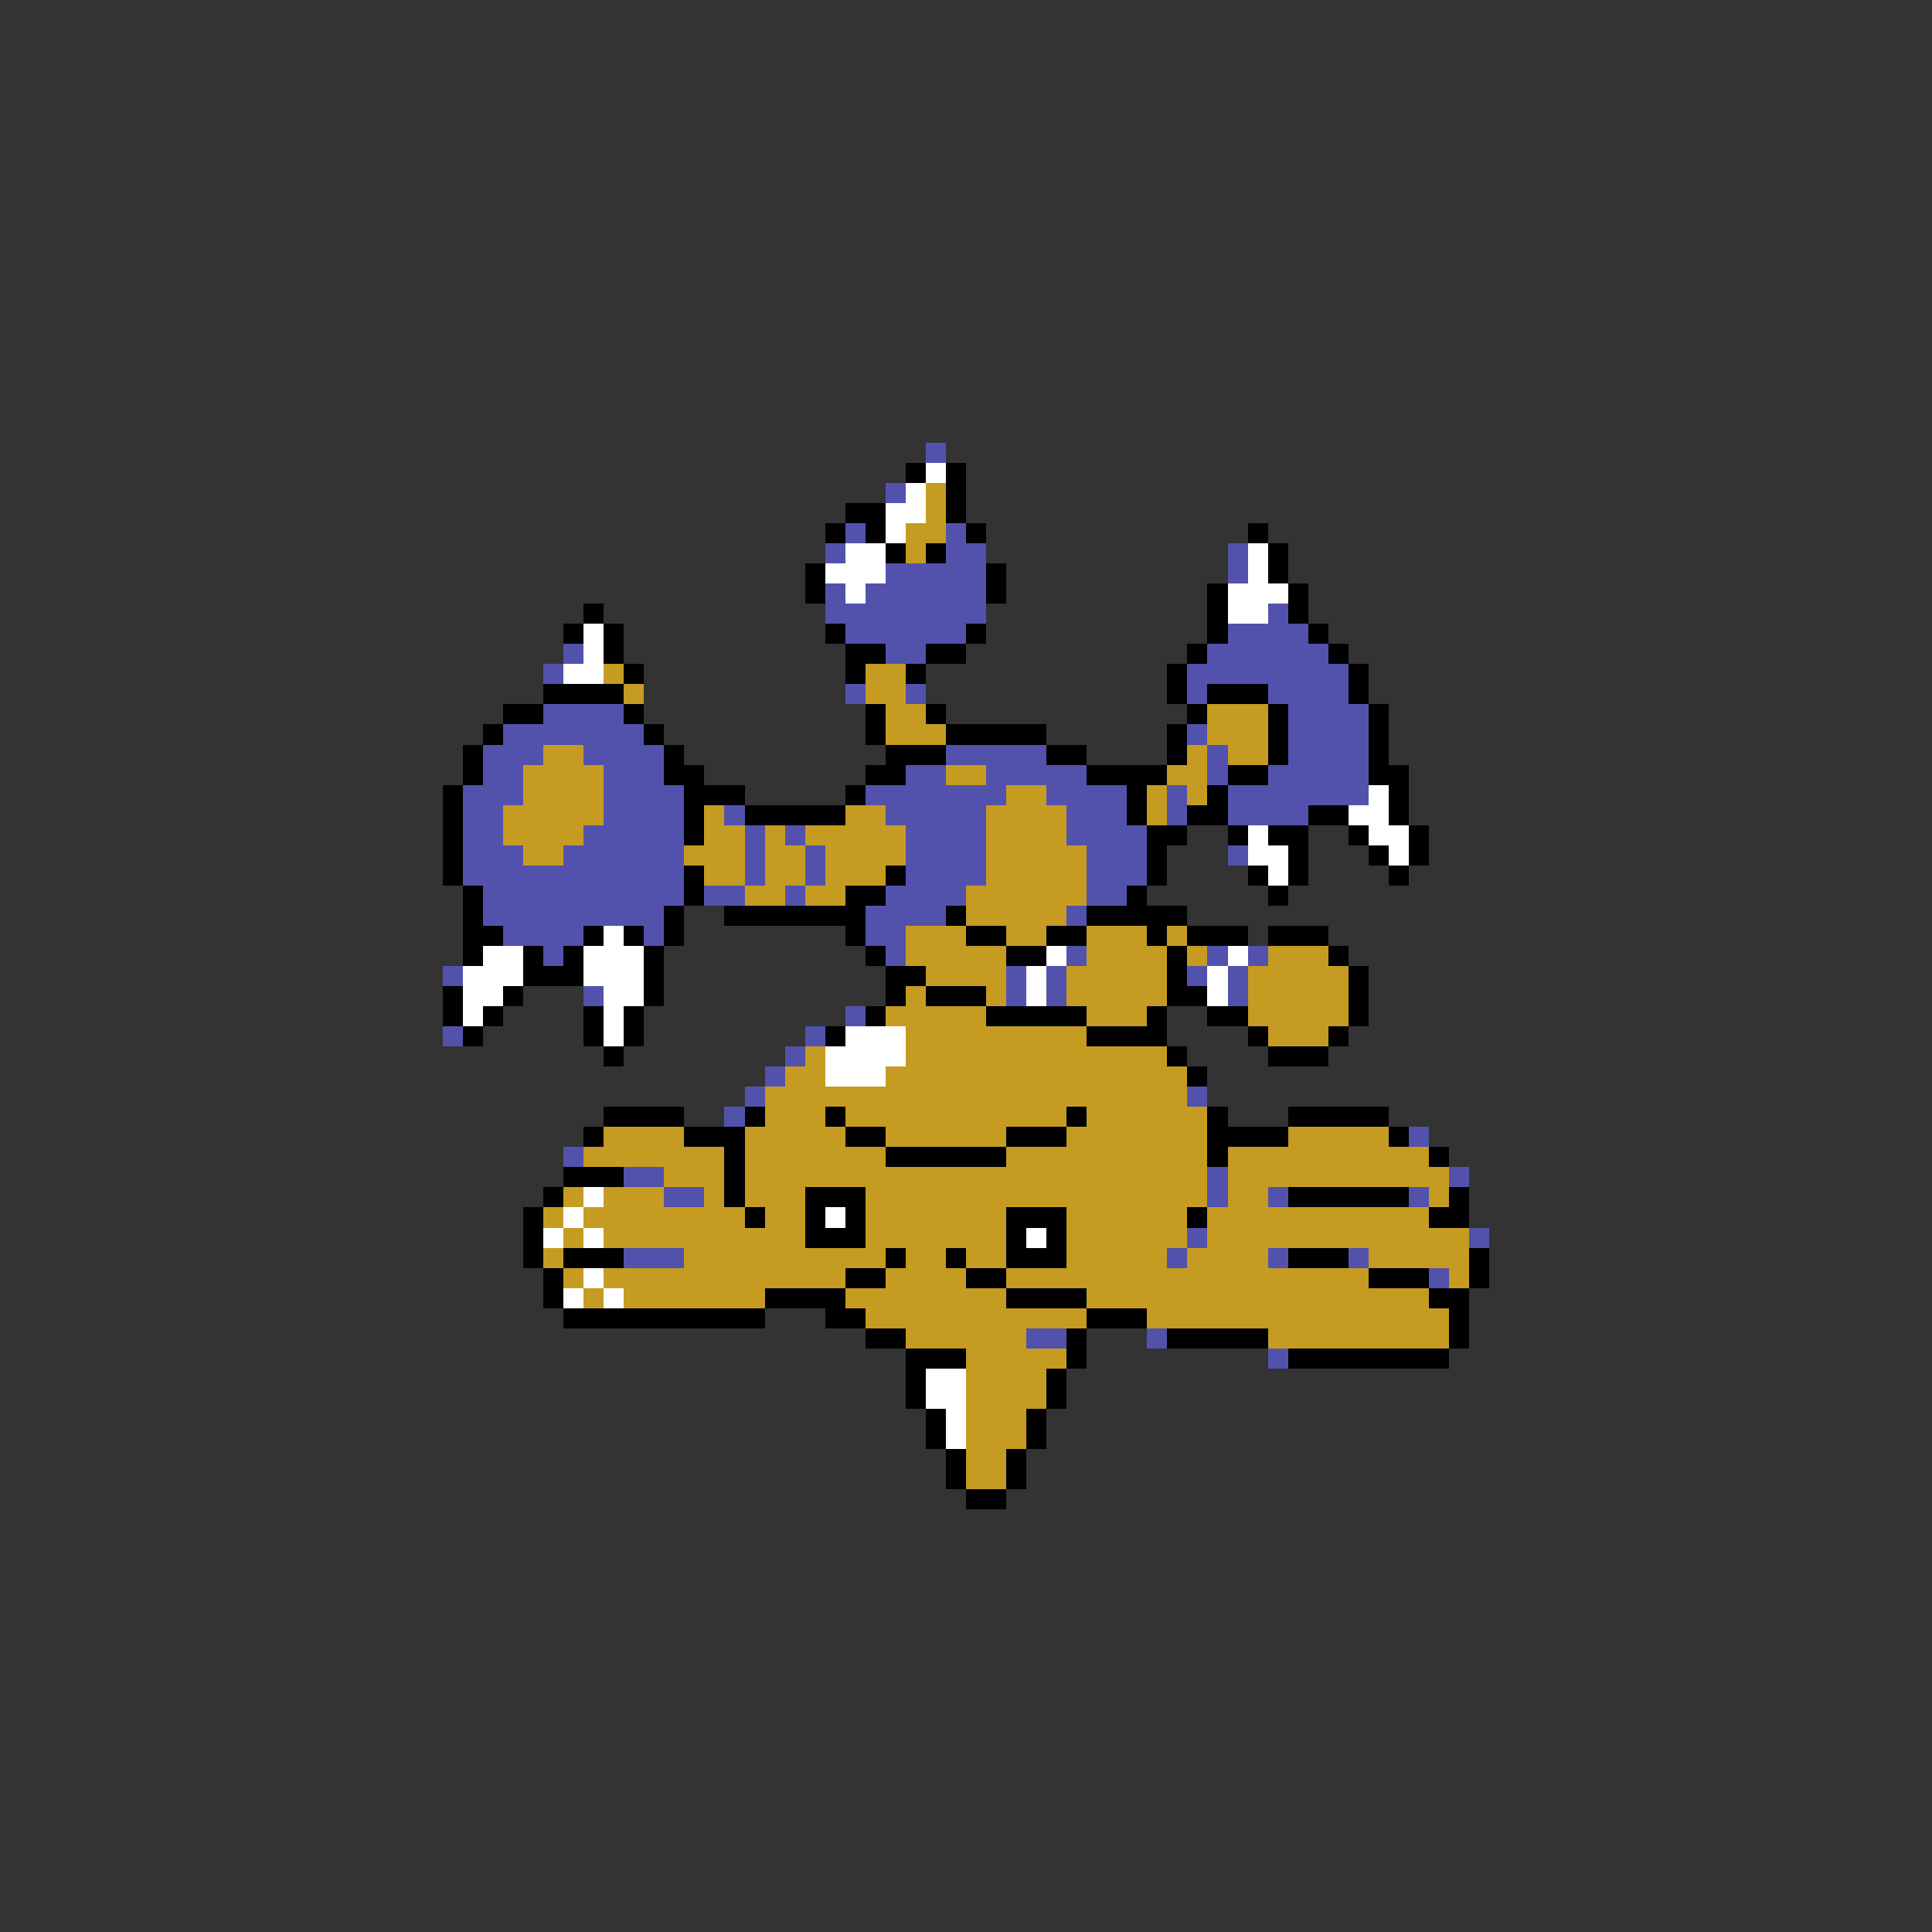 <svg xmlns="http://www.w3.org/2000/svg" viewBox="0 -0.5 96 96" shape-rendering="crispEdges">
<rect x="0" y="-0.5" width="96" height="96" fill="#333333" stroke="none"/>
<path stroke="#5252ad" d="M46 22h1M44 24h1M42 26h1M47 26h1M41 27h1M47 27h2M61 27h1M44 28h5M61 28h1M41 29h1M43 29h6M41 30h8M63 30h1M42 31h6M61 31h4M28 32h1M44 32h2M60 32h6M27 33h1M59 33h8M42 34h1M45 34h1M59 34h1M63 34h4M27 35h4M64 35h4M25 36h7M59 36h1M64 36h4M24 37h3M29 37h4M47 37h5M60 37h1M64 37h4M24 38h2M30 38h3M45 38h2M49 38h5M60 38h1M63 38h5M23 39h3M30 39h4M43 39h7M52 39h4M58 39h1M61 39h7M23 40h2M30 40h4M36 40h1M44 40h5M53 40h3M58 40h1M61 40h4M23 41h2M29 41h5M37 41h1M39 41h1M45 41h4M53 41h4M23 42h3M28 42h6M37 42h1M40 42h1M45 42h4M54 42h3M61 42h1M23 43h11M37 43h1M40 43h1M45 43h4M54 43h3M24 44h10M35 44h2M39 44h1M44 44h4M54 44h2M24 45h9M43 45h4M53 45h1M25 46h4M32 46h1M43 46h2M27 47h1M44 47h1M53 47h1M60 47h1M62 47h1M22 48h1M50 48h1M52 48h1M59 48h1M61 48h1M29 49h1M50 49h1M52 49h1M61 49h1M42 50h1M22 51h1M40 51h1M39 52h1M38 53h1M37 54h1M59 54h1M36 55h1M70 56h1M28 57h1M31 58h2M60 58h1M72 58h1M33 59h2M60 59h1M63 59h1M70 59h1M59 61h1M73 61h1M31 62h3M58 62h1M63 62h1M67 62h1M71 63h1M51 66h2M57 66h1M63 67h1" />
<path stroke="#000000" d="M45 23h1M47 23h1M47 24h1M42 25h2M47 25h1M41 26h1M43 26h1M48 26h1M62 26h1M44 27h1M46 27h1M63 27h1M40 28h1M49 28h1M63 28h1M40 29h1M49 29h1M60 29h1M64 29h1M29 30h1M60 30h1M64 30h1M28 31h1M30 31h1M41 31h1M48 31h1M60 31h1M65 31h1M30 32h1M42 32h2M46 32h2M59 32h1M66 32h1M31 33h1M42 33h1M45 33h1M58 33h1M67 33h1M27 34h4M58 34h1M60 34h3M67 34h1M25 35h2M31 35h1M43 35h1M46 35h1M59 35h1M63 35h1M68 35h1M24 36h1M32 36h1M43 36h1M47 36h5M58 36h1M63 36h1M68 36h1M23 37h1M33 37h1M44 37h3M52 37h2M58 37h1M63 37h1M68 37h1M23 38h1M33 38h2M43 38h2M54 38h4M61 38h2M68 38h2M22 39h1M34 39h3M42 39h1M56 39h1M60 39h1M69 39h1M22 40h1M34 40h1M37 40h5M56 40h1M59 40h2M65 40h2M69 40h1M22 41h1M34 41h1M57 41h2M61 41h1M63 41h2M67 41h1M70 41h1M22 42h1M57 42h1M64 42h1M68 42h1M70 42h1M22 43h1M34 43h1M44 43h1M57 43h1M62 43h1M64 43h1M69 43h1M23 44h1M34 44h1M42 44h2M56 44h1M63 44h1M23 45h1M33 45h1M36 45h7M47 45h1M54 45h5M23 46h2M29 46h1M31 46h1M33 46h1M42 46h1M48 46h2M52 46h2M57 46h1M59 46h3M63 46h3M23 47h1M26 47h1M28 47h1M32 47h1M43 47h1M50 47h2M58 47h1M66 47h1M26 48h3M32 48h1M44 48h2M58 48h1M67 48h1M22 49h1M25 49h1M32 49h1M44 49h1M46 49h3M58 49h2M67 49h1M22 50h1M24 50h1M29 50h1M31 50h1M43 50h1M49 50h5M57 50h1M60 50h2M67 50h1M23 51h1M29 51h1M31 51h1M41 51h1M54 51h4M62 51h1M66 51h1M30 52h1M58 52h1M63 52h3M59 53h1M30 55h4M37 55h1M41 55h1M53 55h1M60 55h1M64 55h5M29 56h1M34 56h3M42 56h2M50 56h3M60 56h4M69 56h1M36 57h1M44 57h6M60 57h1M71 57h1M28 58h3M36 58h1M27 59h1M36 59h1M40 59h3M64 59h6M72 59h1M26 60h1M37 60h1M40 60h1M42 60h1M50 60h3M59 60h1M71 60h2M26 61h1M40 61h3M50 61h1M52 61h1M26 62h1M28 62h3M44 62h1M47 62h1M50 62h3M64 62h3M73 62h1M27 63h1M42 63h2M48 63h2M68 63h3M73 63h1M27 64h1M38 64h4M50 64h4M71 64h2M28 65h10M41 65h2M54 65h3M72 65h1M43 66h2M53 66h1M58 66h5M72 66h1M45 67h3M53 67h1M64 67h8M45 68h1M52 68h1M45 69h1M52 69h1M46 70h1M51 70h1M46 71h1M51 71h1M47 72h1M50 72h1M47 73h1M50 73h1M48 74h2" />
<path stroke="#ffffff" d="M46 23h1M45 24h1M44 25h2M44 26h1M42 27h2M62 27h1M41 28h3M62 28h1M42 29h1M61 29h3M61 30h2M29 31h1M29 32h1M28 33h2M68 39h1M67 40h2M62 41h1M68 41h2M62 42h2M69 42h1M63 43h1M30 46h1M24 47h2M29 47h3M52 47h1M61 47h1M23 48h3M29 48h3M51 48h1M60 48h1M23 49h2M30 49h2M51 49h1M60 49h1M23 50h1M30 50h1M30 51h1M42 51h3M41 52h4M41 53h3M29 59h1M28 60h1M41 60h1M27 61h1M29 61h1M51 61h1M29 63h1M28 64h1M30 64h1M46 68h2M46 69h2M47 70h1M47 71h1" />
<path stroke="#c59c21" d="M46 24h1M46 25h1M45 26h2M45 27h1M30 33h1M43 33h2M31 34h1M43 34h2M44 35h2M60 35h3M44 36h3M60 36h3M27 37h2M59 37h1M61 37h2M26 38h4M47 38h2M58 38h2M26 39h4M50 39h2M57 39h1M59 39h1M25 40h5M35 40h1M42 40h2M49 40h4M57 40h1M25 41h4M35 41h2M38 41h1M40 41h5M49 41h4M26 42h2M34 42h3M38 42h2M41 42h4M49 42h5M35 43h2M38 43h2M41 43h3M49 43h5M37 44h2M40 44h2M48 44h6M48 45h5M45 46h3M50 46h2M54 46h3M58 46h1M45 47h5M54 47h4M59 47h1M63 47h3M46 48h4M53 48h5M62 48h5M45 49h1M49 49h1M53 49h5M62 49h5M44 50h5M54 50h3M62 50h5M45 51h9M63 51h3M40 52h1M45 52h13M39 53h2M44 53h15M38 54h21M38 55h3M42 55h11M54 55h6M30 56h4M37 56h5M44 56h6M53 56h7M64 56h5M29 57h7M37 57h7M50 57h10M61 57h10M33 58h3M37 58h23M61 58h11M28 59h1M30 59h3M35 59h1M37 59h3M43 59h17M61 59h2M71 59h1M27 60h1M29 60h8M38 60h2M43 60h7M53 60h6M60 60h11M28 61h1M30 61h10M43 61h7M53 61h6M60 61h13M27 62h1M34 62h10M45 62h2M48 62h2M53 62h5M59 62h4M68 62h5M28 63h1M30 63h12M44 63h4M50 63h18M72 63h1M29 64h1M31 64h7M42 64h8M54 64h17M43 65h11M57 65h15M45 66h6M63 66h9M48 67h5M48 68h4M48 69h4M48 70h3M48 71h3M48 72h2M48 73h2" />
</svg>
